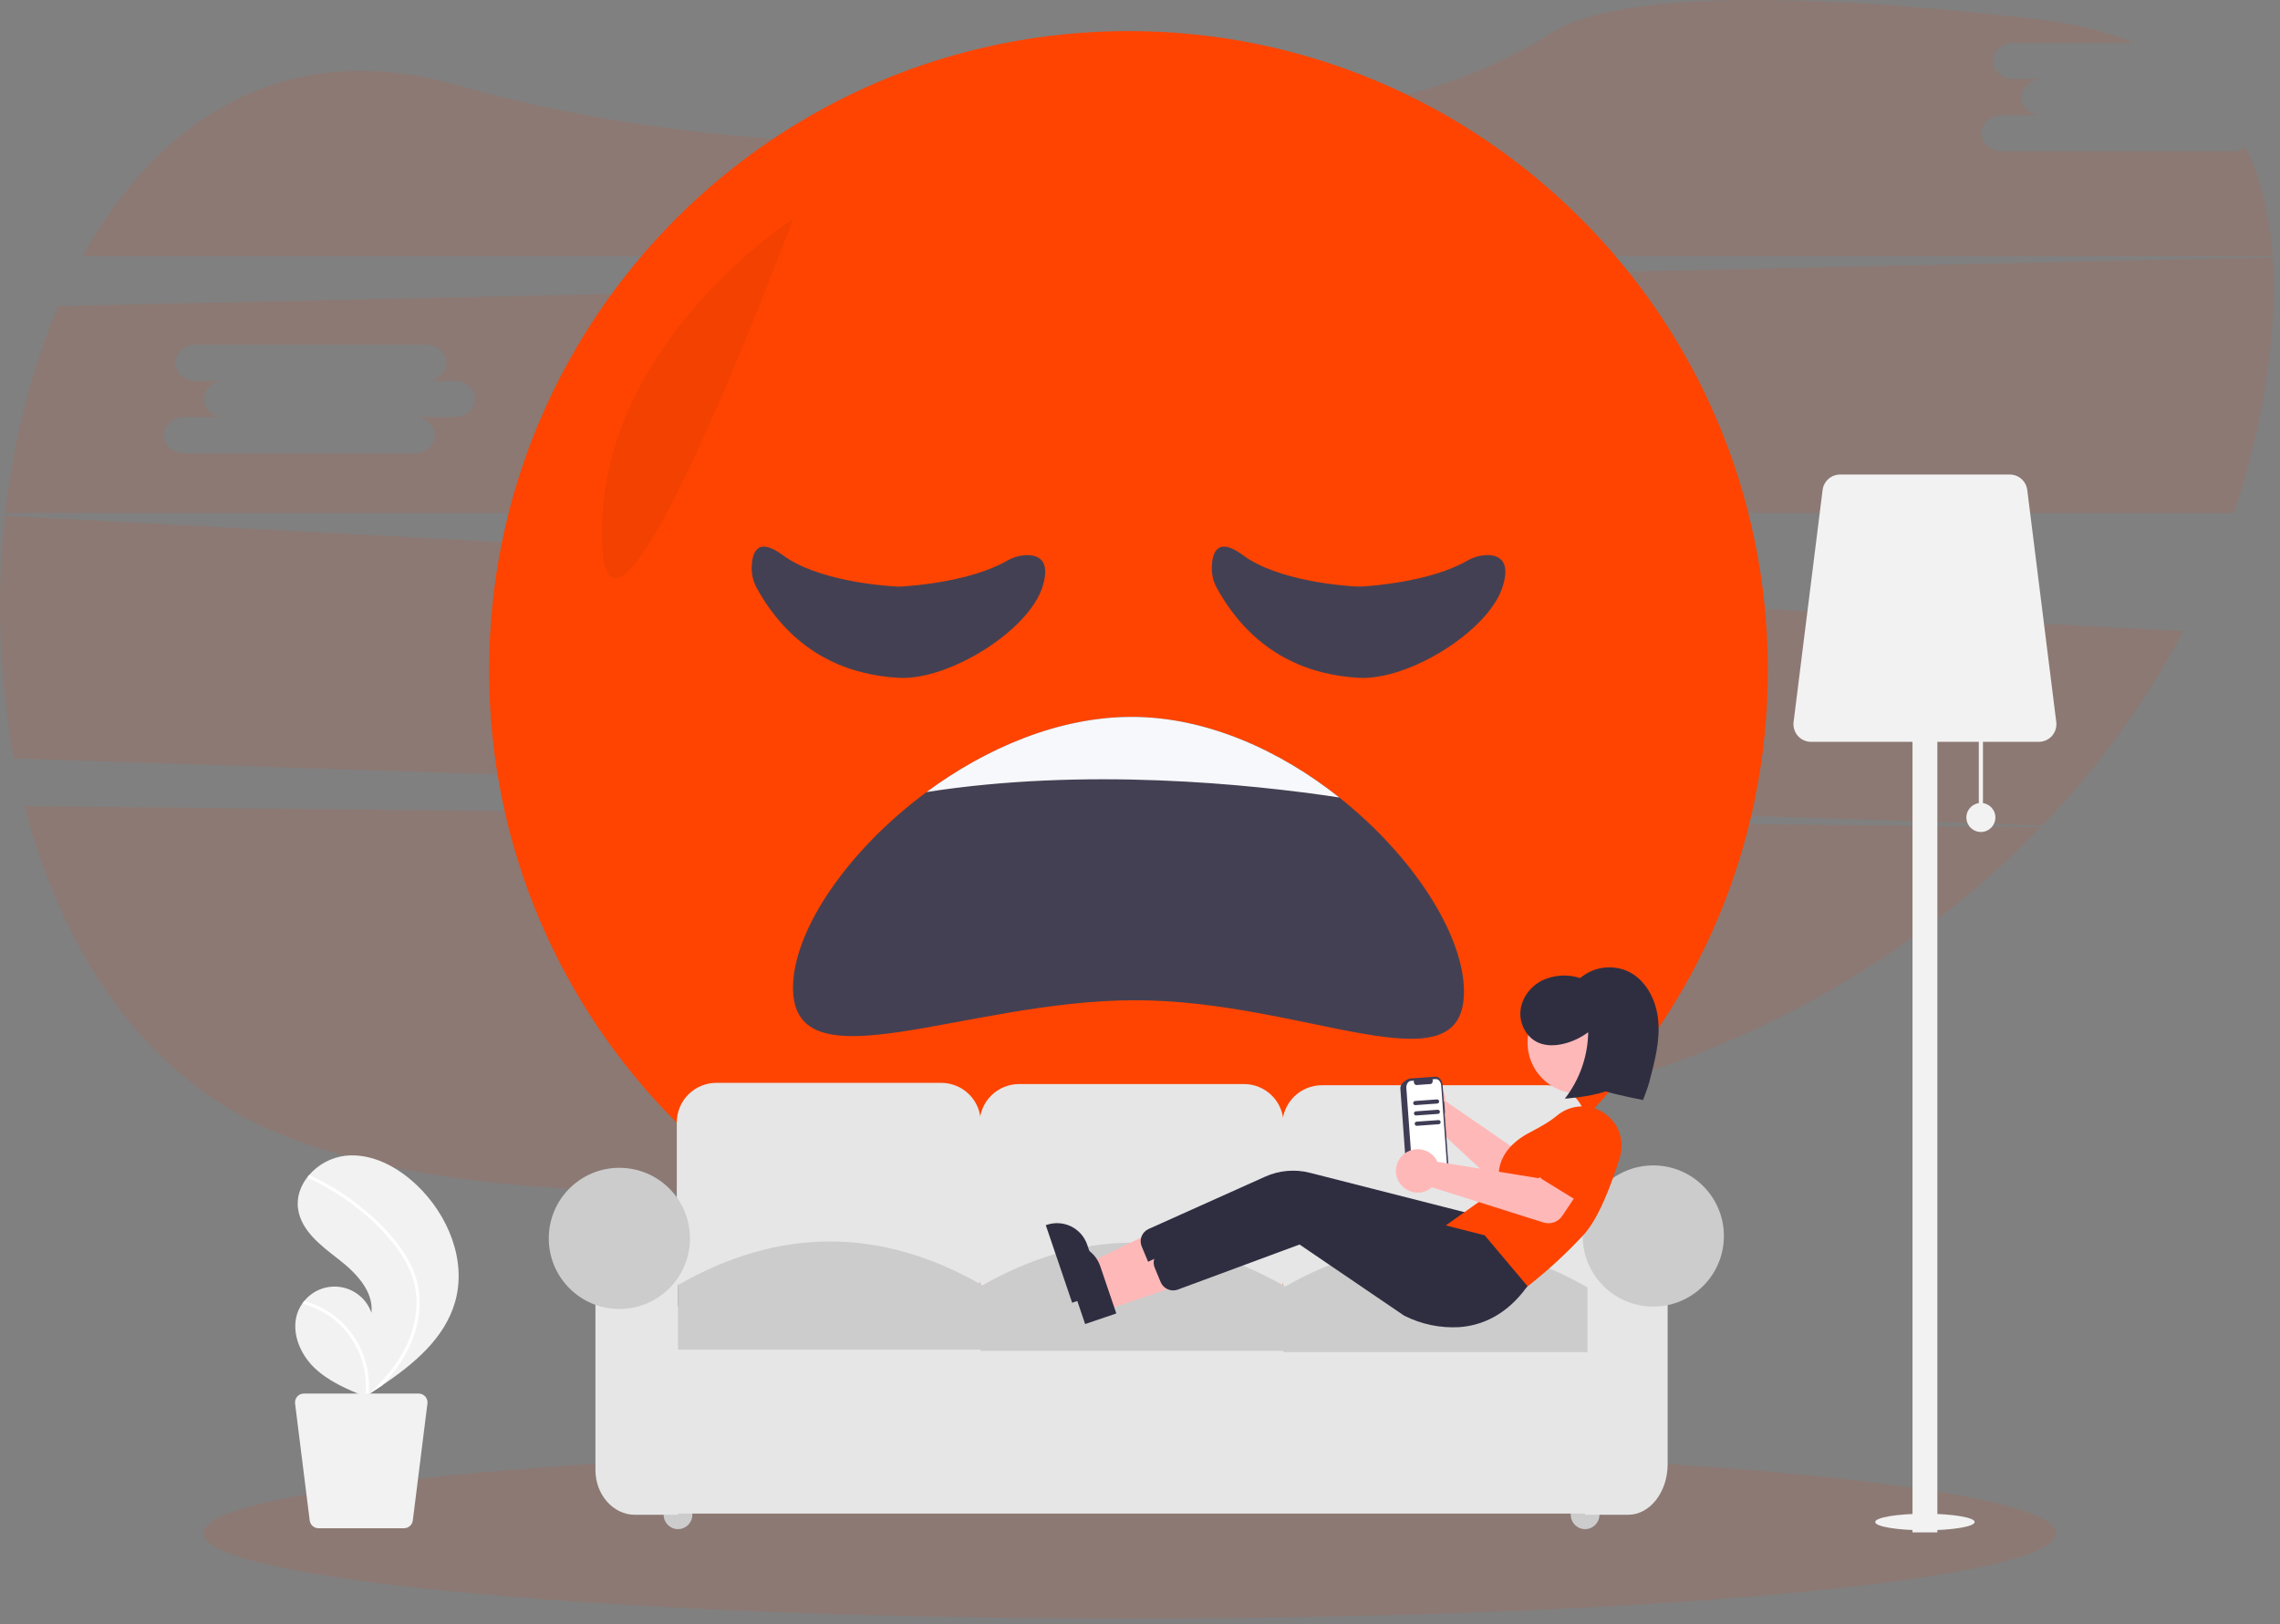 <svg width="320" height="228" viewBox="0 0 320 228" fill="none" xmlns="http://www.w3.org/2000/svg">
<rect x="0" y="0" width="320" height="228" fill="#808080" stroke="none"/>
<path opacity="0.1" d="M3.447 113.157C8.499 132.684 19.186 149.564 36.075 157.747C71.184 174.752 150.365 165.982 209.461 155.914C240.03 150.707 266.898 136.338 286.417 116.116L3.447 113.157Z" fill="#FE4400"/>
<path opacity="0.1" d="M313.341 21.242H280.916C279.377 21.242 278.115 20.102 278.115 18.708C278.115 17.315 279.377 16.172 280.916 16.172H286.524C284.983 16.172 283.723 15.031 283.723 13.635C283.723 12.239 284.983 11.102 286.524 11.102H282.522C280.98 11.102 279.718 9.961 279.718 8.565C279.718 7.169 280.98 6.032 282.522 6.032H299.445C295.69 4.452 291.301 3.329 286.242 2.739C240.094 -2.622 223.618 0.924 217.806 4.569C210.562 9.168 202.515 12.36 194.088 13.976C165.616 19.29 112.37 25.684 64.11 11.94C40.124 5.095 22.296 16.646 11.612 35.955H318.972C318.571 30.343 317.369 25.16 315.164 20.625C314.642 21.028 314 21.245 313.341 21.242Z" fill="#FE4400"/>
<path opacity="0.1" d="M0.698 72.399C-0.548 83.756 -0.124 95.233 1.954 106.467L286.635 115.889C294.471 107.761 301.129 98.575 306.415 88.598L0.698 72.399ZM113.292 96.702H107.687C109.229 96.702 110.491 97.846 110.491 99.239C110.491 100.632 109.229 101.772 107.687 101.772H75.263C73.724 101.772 72.461 100.632 72.461 99.239C72.461 97.846 73.724 96.702 75.263 96.702H80.871C79.329 96.702 78.07 95.562 78.07 94.169C78.07 92.775 79.329 91.632 80.871 91.632H76.865C75.324 91.632 74.061 90.492 74.061 89.099C74.061 87.705 75.324 86.562 76.865 86.562H109.29C110.832 86.562 112.091 87.703 112.091 89.099C112.091 90.495 110.832 91.632 109.29 91.632H113.292C114.834 91.632 116.094 92.772 116.094 94.169C116.094 95.565 114.834 96.702 113.292 96.702Z" fill="#FE4400"/>
<path opacity="0.1" d="M318.984 36.129L8.182 42.965C4.401 51.758 1.893 61.701 0.739 72.004H313.538C315.574 65.976 317.085 59.783 318.053 53.495C318.987 47.441 319.359 41.586 318.984 36.129ZM63.843 58.542H58.237C59.779 58.542 61.041 59.685 61.041 61.078C61.041 62.471 59.779 63.615 58.237 63.615H25.813C24.274 63.615 23.011 62.471 23.011 61.078C23.011 59.685 24.274 58.542 25.813 58.542H31.421C29.879 58.542 28.62 57.401 28.62 56.008C28.62 54.615 29.879 53.471 31.421 53.471H27.415C25.874 53.471 24.611 52.331 24.611 50.938C24.611 49.545 25.874 48.401 27.415 48.401H59.84C61.382 48.401 62.641 49.542 62.641 50.938C62.641 52.334 61.382 53.471 59.84 53.471H63.843C65.384 53.471 66.644 54.615 66.644 56.008C66.644 57.401 65.384 58.542 63.843 58.542Z" fill="#FE4400"/>
<path opacity="0.1" d="M158.557 227.201C230.364 227.201 288.575 221.846 288.575 215.24C288.575 208.634 230.364 203.279 158.557 203.279C86.749 203.279 28.538 208.634 28.538 215.24C28.538 221.846 86.749 227.201 158.557 227.201Z" fill="#FE4400"/>
<path d="M158.385 183.837C207.946 183.837 248.122 143.661 248.122 94.1C248.122 44.54 207.946 4.363 158.385 4.363C108.825 4.363 68.648 44.54 68.648 94.1C68.648 143.661 108.825 183.837 158.385 183.837Z" fill="#FE4400"/>
<path d="M205.47 139.196C205.47 153.362 183.2 140.406 159.325 140.406C135.449 140.406 111.3 152.827 111.3 138.661C111.3 130.583 118.997 119.349 130.039 111.19C138.358 105.04 148.574 100.636 158.836 100.636C169.389 100.636 179.727 105.404 187.974 111.949C198.381 120.201 205.47 131.29 205.47 139.196Z" fill="#444053"/>
<path d="M187.971 111.943C175.28 110.032 152.326 107.702 130.039 111.184C138.358 105.035 148.574 100.631 158.836 100.631C169.386 100.631 179.724 105.398 187.971 111.943Z" fill="#F6F8FB"/>
<path opacity="0.05" d="M111.3 30.755C111.3 30.755 84.268 48.036 84.489 75.068C84.71 102.099 111.3 30.755 111.3 30.755Z" fill="black"/>
<path d="M126.481 82.334C128.189 82.238 136.226 81.633 141.331 78.721C142.151 78.239 143.077 77.966 144.027 77.927C145.65 77.881 147.518 78.558 146.322 82.352C144.385 88.556 133.137 95.537 126.155 95.15C119.442 94.778 111.477 92.073 106.218 82.561C105.714 81.646 105.466 80.612 105.5 79.568C105.561 77.648 106.259 75.242 109.863 77.924C114.732 81.546 123.971 82.232 125.824 82.334C126.043 82.346 126.262 82.346 126.481 82.334Z" fill="#444053"/>
<path d="M191.057 82.334C192.764 82.238 200.801 81.633 205.906 78.721C206.726 78.239 207.653 77.966 208.603 77.927C210.226 77.881 212.094 78.558 210.898 82.352C208.961 88.556 197.712 95.537 190.731 95.15C184.018 94.778 176.053 92.073 170.794 82.561C170.29 81.646 170.042 80.612 170.076 79.568C170.137 77.648 170.835 75.242 174.439 77.924C179.308 81.546 188.547 82.232 190.4 82.334C190.619 82.346 190.838 82.346 191.057 82.334Z" fill="#444053"/>
<g clip-path="url(#clip0)">
<path d="M270.165 214.816C274.021 214.816 277.146 214.295 277.146 213.653C277.146 213.01 274.021 212.489 270.165 212.489C266.31 212.489 263.184 213.01 263.184 213.653C263.184 214.295 266.31 214.816 270.165 214.816Z" fill="#F2F2F2"/>
<path d="M278.31 102.536H277.728V114.753H278.31V102.536Z" fill="#F2F2F2"/>
<path d="M271.91 94.682H268.42V215.107H271.91V94.682Z" fill="#F2F2F2"/>
<path d="M286.146 104.136H254.185C253.834 104.136 253.488 104.061 253.168 103.917C252.848 103.773 252.563 103.562 252.331 103.3C252.099 103.037 251.926 102.728 251.822 102.393C251.719 102.058 251.688 101.705 251.731 101.357L255.804 68.778C255.879 68.18 256.17 67.631 256.622 67.232C257.073 66.833 257.655 66.613 258.257 66.612H282.073C282.676 66.613 283.257 66.833 283.709 67.232C284.16 67.631 284.451 68.18 284.527 68.778L288.599 101.357C288.642 101.705 288.611 102.058 288.508 102.393C288.405 102.728 288.231 103.037 287.999 103.3C287.767 103.562 287.482 103.773 287.162 103.917C286.843 104.061 286.496 104.136 286.146 104.136Z" fill="#F2F2F2"/>
<path d="M278.019 116.789C279.144 116.789 280.055 115.878 280.055 114.753C280.055 113.628 279.144 112.717 278.019 112.717C276.894 112.717 275.983 113.628 275.983 114.753C275.983 115.878 276.894 116.789 278.019 116.789Z" fill="#F2F2F2"/>
<path d="M63.866 182.78C62.397 187.878 58.106 191.447 53.63 194.478C53.005 194.902 52.379 195.315 51.754 195.719C51.75 195.721 51.745 195.725 51.741 195.727C51.711 195.746 51.681 195.766 51.653 195.785C51.524 195.868 51.395 195.951 51.267 196.034L51.337 196.065C51.337 196.065 51.406 196.102 51.331 196.071C51.308 196.062 51.285 196.053 51.262 196.044C48.662 194.995 46.015 193.869 44.023 191.904C41.955 189.864 40.747 186.665 41.867 183.984C42.014 183.633 42.2 183.3 42.421 182.99C42.512 182.86 42.609 182.736 42.711 182.614C43.329 181.86 44.136 181.284 45.049 180.946C45.963 180.608 46.95 180.519 47.909 180.689C48.869 180.858 49.766 181.281 50.508 181.912C51.25 182.543 51.81 183.361 52.132 184.28C52.46 181.218 49.936 178.654 47.506 176.761C45.075 174.87 42.314 172.81 41.844 169.766C41.581 168.071 42.17 166.43 43.243 165.112C43.277 165.072 43.31 165.032 43.344 164.993C44.65 163.458 46.488 162.472 48.489 162.233C52.216 161.845 55.836 163.818 58.544 166.41C62.902 170.579 65.537 176.983 63.866 182.78Z" fill="#F2F2F2"/>
<path d="M56.86 176.112C57.576 177.225 58.125 178.436 58.491 179.707C58.8 180.844 58.938 182.02 58.899 183.197C58.799 185.619 58.119 187.982 56.916 190.086C56.01 191.683 54.906 193.159 53.63 194.478C53.005 194.902 52.379 195.315 51.754 195.719C51.75 195.721 51.745 195.725 51.741 195.727C51.711 195.746 51.681 195.766 51.653 195.785C51.524 195.868 51.395 195.952 51.267 196.034C51.267 196.034 51.406 196.102 51.331 196.071C51.308 196.062 51.285 196.054 51.262 196.044C51.495 194.133 51.267 192.195 50.596 190.39C49.926 188.586 48.833 186.969 47.408 185.674C45.98 184.399 44.272 183.479 42.421 182.99C42.512 182.86 42.609 182.736 42.711 182.614C43.426 182.814 44.122 183.077 44.79 183.4C47.179 184.548 49.136 186.434 50.37 188.78C51.477 190.91 51.953 193.312 51.743 195.703C51.85 195.606 51.957 195.507 52.061 195.409C54.037 193.567 55.792 191.453 56.98 189.012C58.01 186.946 58.517 184.658 58.454 182.349C58.357 179.832 57.355 177.501 55.903 175.471C54.311 173.305 52.431 171.368 50.315 169.712C48.182 168.003 45.848 166.563 43.365 165.421C43.309 165.395 43.265 165.348 43.242 165.291C43.22 165.233 43.22 165.169 43.243 165.112C43.26 165.061 43.296 165.018 43.344 164.993C43.369 164.982 43.395 164.978 43.422 164.979C43.449 164.98 43.475 164.987 43.499 165C43.806 165.141 44.11 165.284 44.412 165.433C46.927 166.676 49.278 168.227 51.411 170.05C53.471 171.807 55.411 173.813 56.86 176.112Z" fill="white"/>
<path d="M42.651 195.618H58.755C58.931 195.618 59.106 195.656 59.267 195.728C59.428 195.801 59.572 195.907 59.689 196.039C59.806 196.172 59.893 196.328 59.945 196.496C59.997 196.665 60.013 196.843 59.991 197.019L57.939 213.434C57.901 213.735 57.755 214.012 57.527 214.213C57.299 214.414 57.007 214.525 56.703 214.525H44.703C44.399 214.525 44.106 214.414 43.879 214.213C43.651 214.012 43.504 213.735 43.466 213.434L41.414 197.019C41.392 196.843 41.408 196.665 41.46 196.496C41.512 196.328 41.6 196.172 41.717 196.039C41.834 195.907 41.977 195.801 42.138 195.728C42.299 195.656 42.474 195.618 42.651 195.618Z" fill="#F2F2F2"/>
<path d="M95.159 214.652C96.272 214.652 97.174 213.749 97.174 212.636C97.174 211.523 96.272 210.621 95.159 210.621C94.045 210.621 93.143 211.523 93.143 212.636C93.143 213.749 94.045 214.652 95.159 214.652Z" fill="#CCCCCC"/>
<path d="M222.467 214.652C223.58 214.652 224.482 213.749 224.482 212.636C224.482 211.523 223.58 210.621 222.467 210.621C221.354 210.621 220.452 211.523 220.452 212.636C220.452 213.749 221.354 214.652 222.467 214.652Z" fill="#CCCCCC"/>
<path d="M132.108 184.588H100.533C99.064 184.586 97.655 184.002 96.616 182.963C95.577 181.924 94.992 180.515 94.99 179.046V157.548C94.992 156.078 95.577 154.669 96.616 153.63C97.655 152.591 99.064 152.007 100.533 152.005H132.108C133.578 152.007 134.986 152.591 136.026 153.63C137.065 154.669 137.649 156.078 137.651 157.548V179.046C137.649 180.515 137.065 181.924 136.025 182.963C134.986 184.002 133.578 184.586 132.108 184.588Z" fill="#E6E6E6"/>
<path d="M174.6 184.756H143.025C141.556 184.754 140.147 184.17 139.108 183.131C138.069 182.092 137.484 180.683 137.483 179.214V157.716C137.484 156.246 138.069 154.837 139.108 153.798C140.147 152.759 141.556 152.175 143.025 152.173H174.6C176.07 152.175 177.479 152.759 178.518 153.798C179.557 154.837 180.141 156.246 180.143 157.716V179.214C180.141 180.683 179.557 182.092 178.518 183.131C177.479 184.17 176.07 184.754 174.6 184.756Z" fill="#E6E6E6"/>
<path d="M217.093 184.924H185.517C184.048 184.922 182.639 184.338 181.6 183.299C180.561 182.26 179.977 180.851 179.975 179.381V157.884C179.977 156.414 180.561 155.005 181.6 153.966C182.639 152.927 184.048 152.343 185.517 152.341H217.093C218.562 152.343 219.971 152.927 221.01 153.966C222.049 155.005 222.633 156.414 222.635 157.884V179.382C222.633 180.851 222.049 182.26 221.01 183.299C219.971 184.338 218.562 184.922 217.093 184.924Z" fill="#E6E6E6"/>
<path d="M229.185 183.412H90.12V212.468H229.185V183.412Z" fill="#E6E6E6"/>
<path d="M95.159 212.636H89.112C86.056 212.636 83.57 209.813 83.57 206.343V176.022H95.159V212.636Z" fill="#E6E6E6"/>
<path d="M228.513 212.636H222.467V171.32H234.056V205.535C234.056 209.451 231.569 212.636 228.513 212.636Z" fill="#E6E6E6"/>
<path d="M137.819 189.459H95.159V180.389C109.379 172.232 123.599 172.232 137.819 180.389V189.459Z" fill="#CCCCCC"/>
<path d="M180.311 189.627H137.651V180.557C151.871 172.4 166.091 172.4 180.311 180.557V189.627Z" fill="#CCCCCC"/>
<path d="M222.803 189.795H180.143V180.725C194.363 172.568 208.583 172.568 222.803 180.725V189.795Z" fill="#CCCCCC"/>
<path d="M86.929 183.748C92.401 183.748 96.838 179.312 96.838 173.839C96.838 168.366 92.401 163.93 86.929 163.93C81.456 163.93 77.02 168.366 77.02 173.839C77.02 179.312 81.456 183.748 86.929 183.748Z" fill="#CCCCCC"/>
<path d="M232.04 183.412C237.513 183.412 241.95 178.976 241.95 173.503C241.95 168.031 237.513 163.594 232.04 163.594C226.568 163.594 222.131 168.031 222.131 173.503C222.131 178.976 226.568 183.412 232.04 183.412Z" fill="#CCCCCC"/>
<path d="M202.85 154.09C202.873 154.25 202.884 154.41 202.882 154.571L214.759 162.758L217.927 161.258L220.815 165.743L215.465 168.943C215.033 169.201 214.529 169.312 214.028 169.26C213.527 169.207 213.057 168.994 212.688 168.651L200.659 157.486C200.062 157.654 199.428 157.637 198.841 157.435C198.255 157.234 197.743 156.86 197.375 156.361C197.007 155.862 196.799 155.263 196.78 154.643C196.76 154.023 196.93 153.412 197.266 152.891C197.602 152.37 198.089 151.964 198.662 151.727C199.235 151.489 199.866 151.432 200.472 151.562C201.079 151.692 201.631 152.003 202.056 152.455C202.48 152.907 202.758 153.477 202.85 154.09V154.09Z" fill="#FFB8B8"/>
<path d="M214.988 162.053C215.041 161.873 215.131 161.705 215.254 161.563C215.377 161.42 215.529 161.306 215.7 161.228L221.673 158.491C222.479 157.966 223.461 157.782 224.403 157.98C225.345 158.178 226.17 158.741 226.697 159.546C227.224 160.351 227.411 161.332 227.216 162.274C227.021 163.217 226.46 164.043 225.656 164.573L220.719 168.939C220.578 169.064 220.412 169.156 220.232 169.211C220.052 169.266 219.862 169.281 219.676 169.255C219.489 169.23 219.311 169.165 219.152 169.064C218.993 168.964 218.857 168.83 218.755 168.672L215.149 163.132C215.046 162.974 214.978 162.796 214.951 162.61C214.923 162.424 214.936 162.234 214.988 162.053Z" fill="#FE4400"/>
<path d="M202.701 154.624L202.641 154.628L202.478 152.375C202.426 151.655 201.96 151.102 201.438 151.14L197.974 151.39C197.452 151.428 196.49 152.085 196.542 152.805L196.584 153.385L197.437 165.164C197.489 165.885 198.535 166.396 199.057 166.358L202.521 166.107C203.043 166.07 203.425 165.455 203.372 164.735L202.757 156.232L202.817 156.228L202.701 154.624Z" fill="#3F3D56"/>
<path d="M202.277 152.399L203.17 164.74C203.209 165.278 202.924 165.737 202.534 165.765L199.054 166.017C198.664 166.045 198.316 165.632 198.277 165.095L197.384 152.753C197.345 152.215 197.63 151.756 198.02 151.728L198.443 151.697C198.413 151.807 198.42 151.924 198.461 152.03C198.502 152.136 198.575 152.226 198.671 152.287C198.711 152.307 198.755 152.315 198.799 152.312L200.784 152.169C200.969 152.155 201.104 151.937 201.086 151.681C201.081 151.622 201.069 151.564 201.048 151.509L201.5 151.476C201.891 151.448 202.238 151.861 202.277 152.399Z" fill="white"/>
<path d="M153.458 180.897L152.31 177.52L164.787 171.486L166.481 176.47L153.458 180.897Z" fill="#FFB8B8"/>
<path d="M150.478 182.871L146.777 171.984L146.915 171.937C147.471 171.748 148.059 171.67 148.646 171.708C149.232 171.746 149.806 171.9 150.333 172.159C150.86 172.419 151.331 172.78 151.719 173.222C152.107 173.664 152.403 174.177 152.593 174.734L152.593 174.734L154.853 181.383L150.478 182.871Z" fill="#2F2E41"/>
<path d="M202.978 183.306C200.302 183.457 197.634 182.898 195.243 181.687L180.571 171.706L163.44 178.05C162.985 178.204 162.488 178.181 162.05 177.984C161.612 177.786 161.265 177.43 161.08 176.987L160.24 174.968C160.049 174.513 160.043 174.002 160.225 173.544C160.406 173.086 160.761 172.717 161.211 172.517L177.578 165.167C179.544 164.288 181.748 164.097 183.835 164.626L206.556 170.416L212.562 177.549L212.495 177.641C209.547 181.708 206.05 183.084 202.978 183.306Z" fill="#2F2E41"/>
<path d="M221.535 153.502C225.481 153.502 228.679 150.304 228.679 146.358C228.679 142.412 225.481 139.214 221.535 139.214C217.589 139.214 214.391 142.412 214.391 146.358C214.391 150.304 217.589 153.502 221.535 153.502Z" fill="#FFB8B8"/>
<path d="M214.201 180.729L202.703 172.172L210.544 166.598C210.32 165.877 209.325 161.75 214.767 158.936C216.489 158.046 217.73 157.28 218.456 156.658C219.484 155.771 220.802 155.29 222.161 155.307C223.017 155.32 223.859 155.533 224.619 155.928C225.379 156.323 226.036 156.89 226.539 157.583C227.043 158.276 227.378 159.077 227.518 159.922C227.658 160.766 227.6 161.632 227.347 162.451C226.213 166.139 224.405 171.027 222.238 173.364C219.787 176.005 217.128 178.446 214.288 180.663L214.201 180.729Z" fill="#FE4400"/>
<path d="M155.281 183.889L154.133 180.512L166.61 174.478L168.305 179.461L155.281 183.889Z" fill="#FFB8B8"/>
<path d="M152.301 185.862L148.6 174.975L148.738 174.929C149.294 174.739 149.883 174.662 150.469 174.7C151.056 174.738 151.629 174.891 152.156 175.151C152.683 175.411 153.154 175.772 153.542 176.213C153.93 176.655 154.227 177.169 154.416 177.725L154.416 177.726L156.676 184.375L152.301 185.862Z" fill="#2F2E41"/>
<path d="M204.801 186.298C202.125 186.449 199.457 185.89 197.066 184.679L182.394 174.698L165.263 181.041C164.808 181.196 164.312 181.172 163.874 180.975C163.436 180.778 163.089 180.422 162.903 179.979L162.063 177.959C161.872 177.505 161.866 176.994 162.048 176.536C162.23 176.077 162.584 175.709 163.035 175.509L179.402 168.159C181.367 167.28 183.571 167.089 185.658 167.618L208.379 173.408L214.385 180.54L214.318 180.632C211.37 184.7 207.873 186.076 204.801 186.298Z" fill="#2F2E41"/>
<path d="M201.504 162.66C201.593 162.795 201.671 162.935 201.738 163.082L215.977 165.395L218.198 162.683L222.727 165.5L219.263 170.682C218.983 171.1 218.575 171.417 218.1 171.584C217.625 171.751 217.108 171.759 216.628 171.607L200.977 166.668C200.509 167.075 199.929 167.331 199.313 167.4C198.697 167.47 198.074 167.35 197.528 167.057C196.981 166.764 196.537 166.311 196.254 165.759C195.971 165.208 195.863 164.583 195.944 163.968C196.024 163.353 196.29 162.778 196.706 162.318C197.122 161.858 197.668 161.536 198.272 161.394C198.876 161.252 199.508 161.297 200.085 161.523C200.663 161.749 201.157 162.146 201.504 162.66Z" fill="#FFB8B8"/>
<path d="M215.882 164.66C215.852 164.474 215.862 164.284 215.912 164.103C215.962 163.922 216.051 163.753 216.172 163.609L220.398 158.579C220.902 157.759 221.71 157.173 222.646 156.948C223.582 156.723 224.568 156.879 225.39 157.381C226.211 157.883 226.8 158.69 227.027 159.625C227.254 160.56 227.101 161.547 226.602 162.37L224.009 168.429C223.935 168.602 223.824 168.757 223.685 168.883C223.546 169.01 223.381 169.105 223.202 169.162C223.022 169.219 222.833 169.236 222.646 169.213C222.46 169.191 222.28 169.128 222.12 169.029L216.489 165.566C216.328 165.467 216.191 165.336 216.086 165.179C215.982 165.023 215.912 164.846 215.882 164.66Z" fill="#FE4400"/>
<path d="M219.625 154.226C221.701 151.555 222.852 148.282 222.905 144.899C221.927 145.626 220.821 146.16 219.645 146.474C218.397 146.806 217.024 146.873 215.849 146.338C214.194 145.584 213.215 143.662 213.403 141.853C213.591 140.044 214.841 138.429 216.468 137.618C218.134 136.839 220.034 136.724 221.782 137.296C222.706 136.509 223.838 136.004 225.042 135.844C226.246 135.683 227.47 135.873 228.569 136.39C231.098 137.631 232.497 140.506 232.739 143.312C232.982 146.119 232.261 148.909 231.546 151.634L231.465 151.942C231.242 152.79 230.596 154.418 230.596 154.418C230.596 154.418 226.838 153.676 225.346 153.201C223.182 153.983 219.625 154.226 219.625 154.226Z" fill="#2F2E41"/>
<path d="M201.716 154.911L198.655 155.132C198.578 155.138 198.502 155.113 198.443 155.062C198.385 155.012 198.349 154.94 198.343 154.863C198.338 154.786 198.363 154.71 198.414 154.652C198.464 154.594 198.536 154.558 198.613 154.552L201.674 154.331C201.712 154.328 201.75 154.332 201.787 154.344C201.823 154.356 201.857 154.376 201.885 154.401C201.914 154.426 201.938 154.456 201.955 154.49C201.972 154.524 201.983 154.562 201.986 154.6C201.988 154.638 201.983 154.676 201.971 154.712C201.959 154.749 201.94 154.782 201.915 154.811C201.89 154.84 201.86 154.864 201.825 154.881C201.791 154.898 201.754 154.908 201.716 154.911Z" fill="#3F3D56"/>
<path d="M201.821 156.362L198.76 156.583C198.721 156.586 198.683 156.581 198.647 156.569C198.61 156.557 198.577 156.538 198.548 156.513C198.519 156.488 198.495 156.458 198.478 156.424C198.461 156.389 198.451 156.352 198.448 156.314C198.445 156.276 198.45 156.237 198.462 156.201C198.474 156.165 198.493 156.131 198.518 156.102C198.543 156.073 198.574 156.05 198.608 156.033C198.642 156.016 198.679 156.005 198.718 156.003L201.779 155.781C201.856 155.776 201.932 155.801 201.99 155.851C202.048 155.902 202.084 155.973 202.09 156.05C202.095 156.127 202.07 156.203 202.02 156.262C201.969 156.32 201.898 156.356 201.821 156.362Z" fill="#3F3D56"/>
<path d="M201.926 157.812L198.865 158.034C198.788 158.039 198.712 158.014 198.654 157.963C198.595 157.913 198.56 157.841 198.554 157.765C198.548 157.688 198.574 157.612 198.624 157.553C198.674 157.495 198.746 157.459 198.823 157.453L201.884 157.232C201.961 157.226 202.037 157.252 202.095 157.302C202.153 157.353 202.189 157.424 202.195 157.501C202.2 157.578 202.175 157.654 202.125 157.712C202.074 157.771 202.003 157.807 201.926 157.812Z" fill="#3F3D56"/>
</g>
<defs>
<clipPath id="clip0">
<rect width="263.539" height="148.495" fill="white" transform="translate(27.343 66.612)"/>
</clipPath>
</defs>
</svg>
